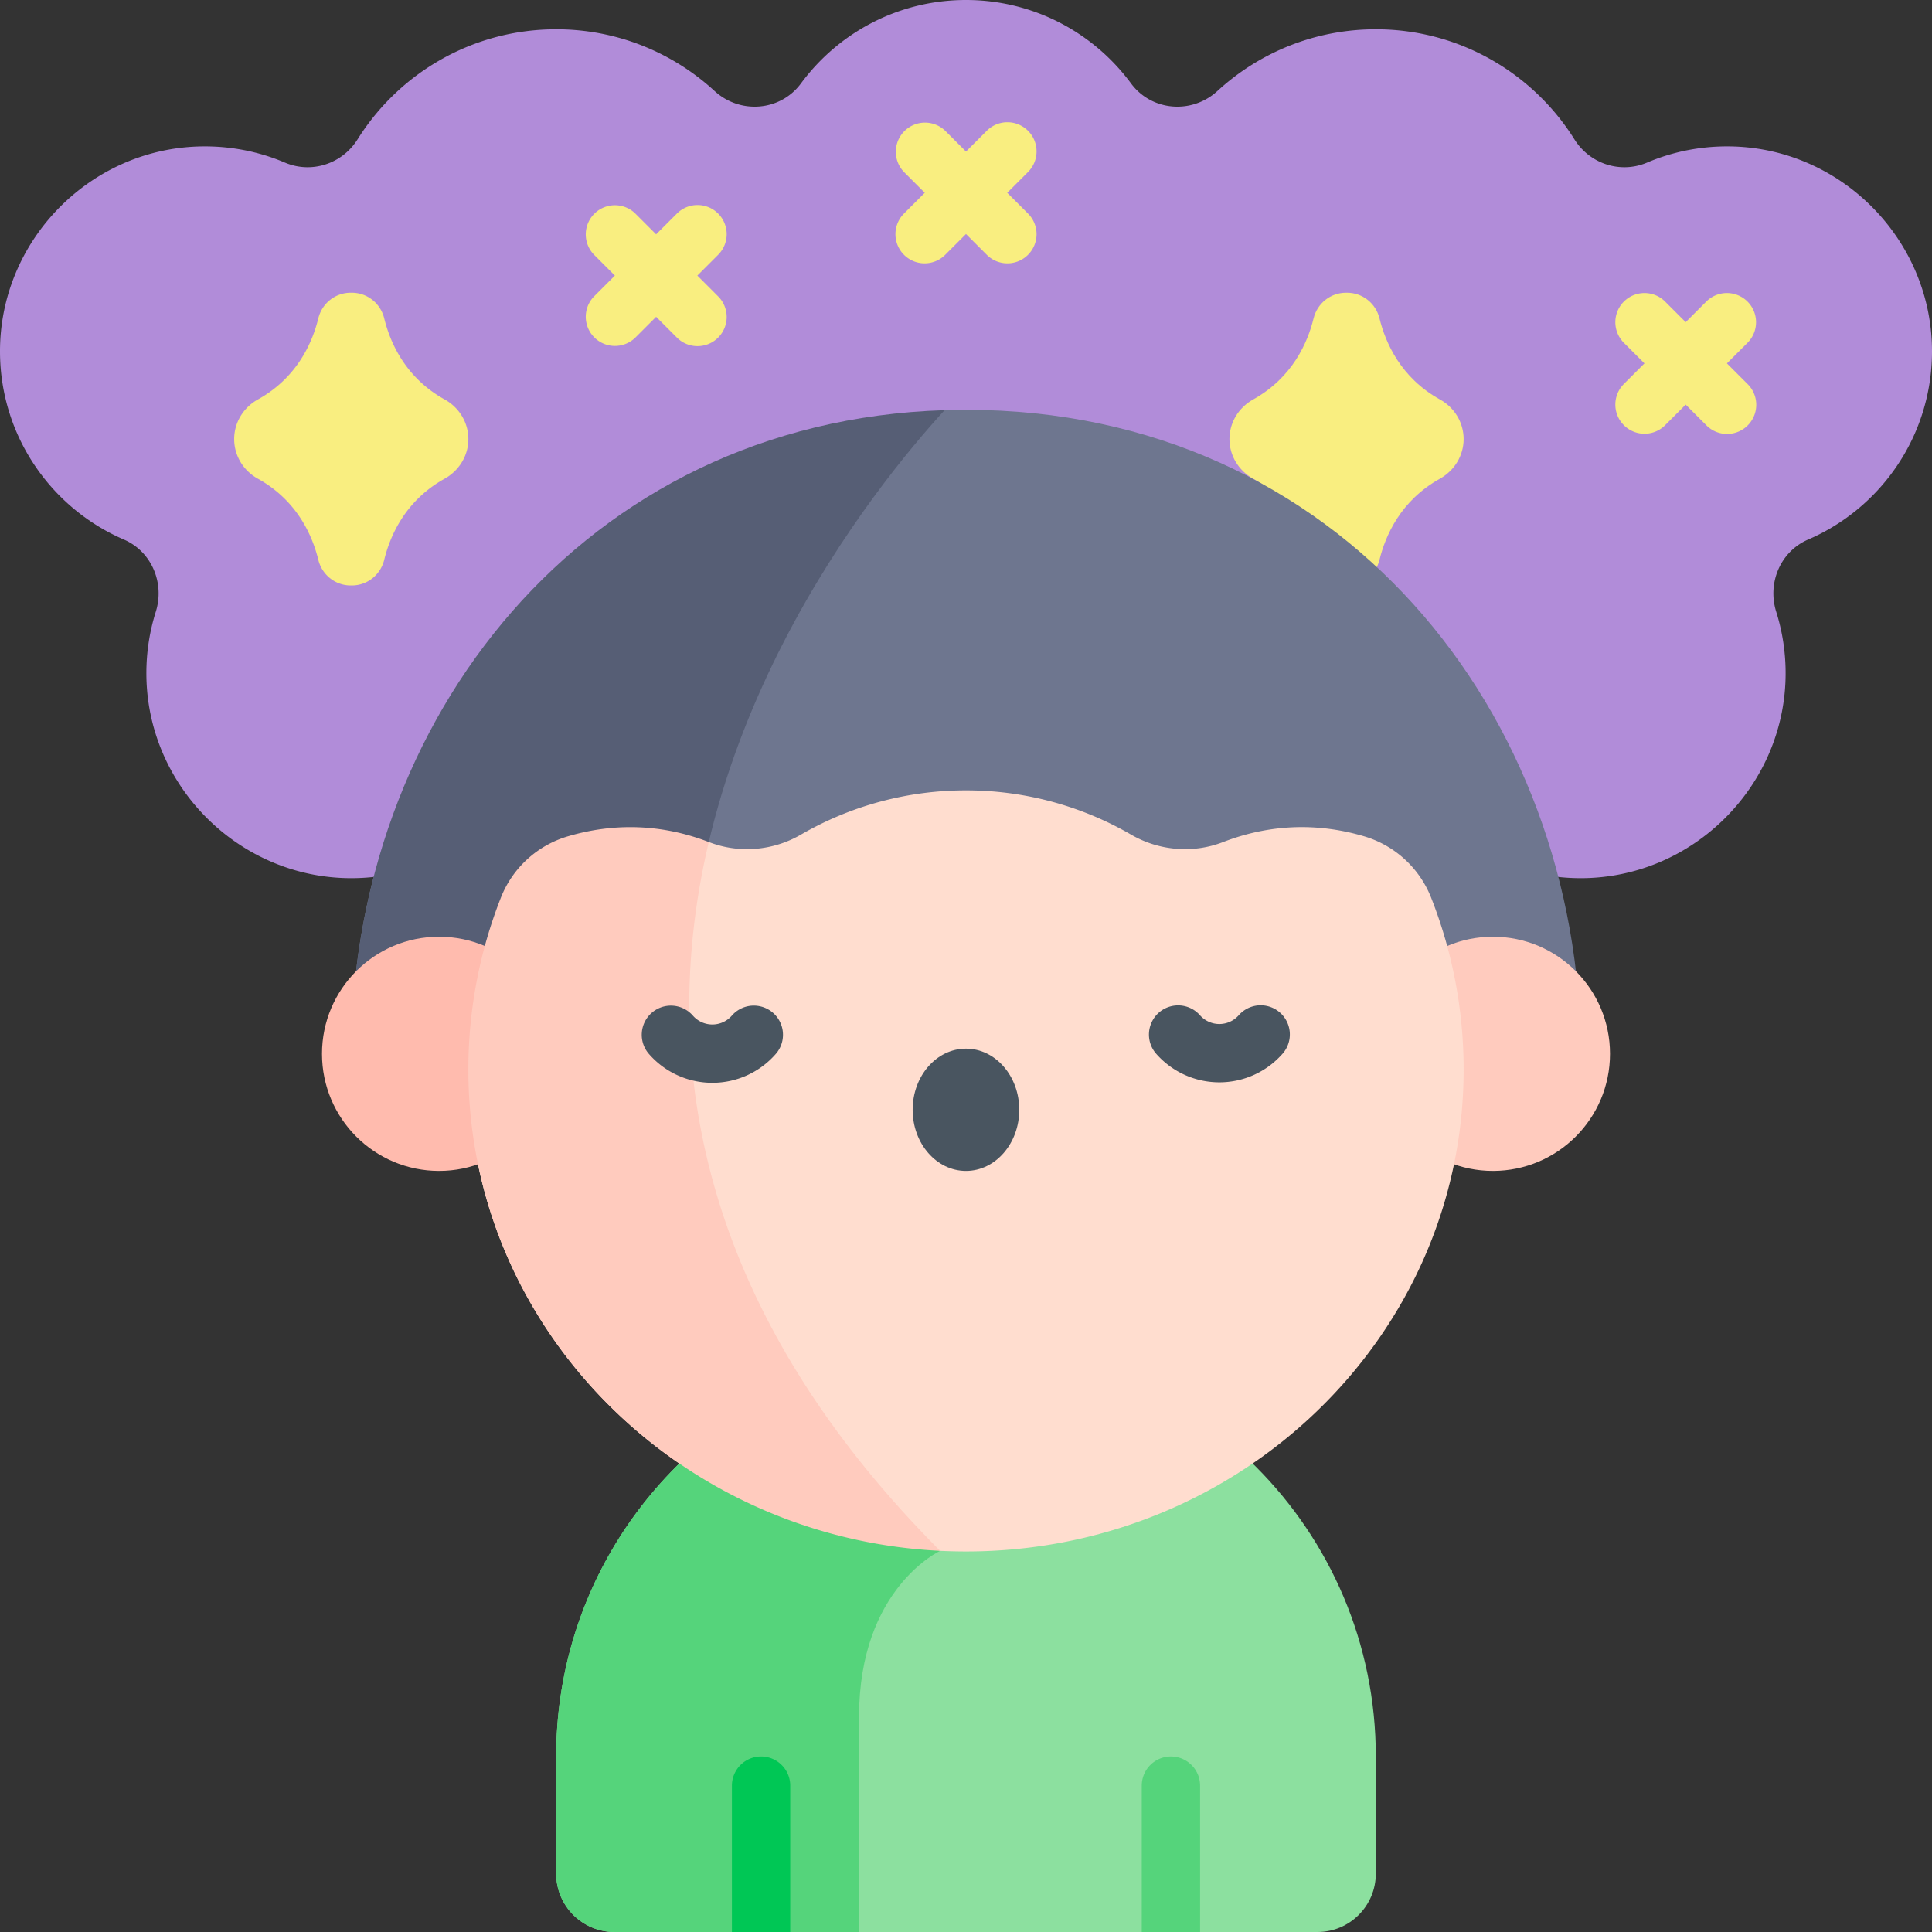 <svg viewBox="0 0 512 512" xmlns="http://www.w3.org/2000/svg"><rect x="0" y="0" width="512" height="512" fill="#333333" stroke="none"/><g><path d="M470.717 162.126a54.263 54.263 0 0 1 2.491 16.035c.144 29.879-24.418 54.565-54.297 54.565-29.992 0-54.307-24.315-54.307-54.297H147.396c0 29.982-24.315 54.297-54.307 54.297-29.879 0-54.441-24.686-54.297-54.565a54.263 54.263 0 0 1 2.491-16.035c2.399-7.629-1.103-15.973-8.447-19.139C13.546 134.671.032 115.499 0 93.167c-.042-29.18 23.481-53.483 52.649-54.351 8.131-.242 15.874 1.303 22.865 4.272 7.062 2.999 15.173.343 19.244-6.161 10.967-17.519 30.439-29.169 52.638-29.169 16.183 0 30.919 6.197 41.965 16.347 6.773 6.223 17.45 5.39 22.912-2.011C222.165 8.693 238.07 0 256 0s33.835 8.693 43.727 22.094c5.462 7.4 16.139 8.234 22.912 2.011 11.046-10.149 25.782-16.347 41.965-16.347 22.199 0 41.671 11.65 52.638 29.169 4.071 6.503 12.182 9.16 19.244 6.161 6.991-2.969 14.733-4.514 22.865-4.272 29.167.869 52.69 25.171 52.649 54.351-.032 22.332-13.546 41.504-32.836 49.82-7.344 3.166-10.846 11.51-8.447 19.139z" fill="#b18cd9"></path><path d="M364.604 465.451v31.094c0 8.531-6.913 15.455-15.455 15.455H209.42l-7.727-4.276-7.728 4.276H162.85c-8.541 0-15.455-6.923-15.455-15.455v-31.094c0-42.511 24.428-79.323 60.025-97.148 14.62-7.336 31.115-11.457 48.579-11.457 29.992 0 57.141 12.158 76.799 31.816 19.649 19.648 31.806 46.797 31.806 76.789z" fill="#8ce09f"></path><path d="M249.159 410.989s-21.502 9.839-21.502 43.953V512H209.42l-7.727-4.276-7.728 4.276H162.85c-8.541 0-15.455-6.923-15.455-15.455v-31.094c0-42.511 24.428-79.323 60.025-97.148z" fill="#55d47b"></path><path d="M332.114 105.858c10.427-5.788 14.45-15.135 16.002-21.486.971-3.974 4.488-6.796 8.579-6.796h.307c4.091 0 7.608 2.822 8.579 6.796 1.554 6.358 5.584 15.72 16.038 21.506 3.832 2.121 6.26 6.106 6.26 10.485 0 4.395-2.453 8.373-6.296 10.506-10.427 5.788-14.45 15.135-16.002 21.486-.971 3.974-4.488 6.796-8.579 6.796h-.307c-4.091 0-7.608-2.822-8.579-6.796-1.554-6.358-5.584-15.72-16.038-21.506-3.832-2.121-6.26-6.106-6.26-10.485 0-4.395 2.453-8.373 6.296-10.506z" fill="#f9ee80"></path><path d="M418.912 279.275H93.088c0-16.052 2.03-31.806 5.924-46.868 0 0 65.775-82.353 66.125-83.403.35-1.051 85.196-40.306 85.196-40.306 1.875-.062 3.761-.093 5.667-.093 99.167 0 162.912 80.693 162.912 170.67z" fill="#6e768f"></path><path d="M183.116 279.275H93.088c0-88.256 61.324-167.569 157.245-170.577-18.123 19.792-73.224 87.287-67.217 170.577z" fill="#565e75"></path><circle cx="395.637" cy="279.273" fill="#ffcbbe" r="31.03"></circle><circle cx="116.363" cy="279.273" fill="#ffbbae" r="31.03"></circle><path d="M387.879 283.406c0 70.555-59.047 127.747-131.879 127.747-2.298 0-4.574-.062-6.841-.165l-69.103-23.131-.021-.011c-27.076-18.514-46.642-46.673-53.36-79.302l13.209-57.656 47.95-27.746c.031.011.051.021.082.031 7.975 3.08 16.969 2.287 24.336-1.989a87.082 87.082 0 0 1 43.746-11.725 87.079 87.079 0 0 1 43.746 11.725c7.367 4.276 16.372 5.069 24.346 1.989 12.364-4.781 25.036-5.203 37.41-1.545a27.453 27.453 0 0 1 17.762 16.258c5.629 14.281 8.617 29.726 8.617 45.52z" fill="#ffddcf"></path><path d="M249.159 410.989c-69.649-3.452-125.038-59.253-125.038-127.583 0-15.774 2.988-31.219 8.613-45.509a27.39 27.39 0 0 1 17.752-16.258c12.343-3.647 24.995-3.255 37.349 1.504-12.786 54.257-5.224 121.062 61.324 187.846z" fill="#ffcbbe"></path><path d="M318.035 473.209V512H302.58v-38.791a7.724 7.724 0 0 1 7.727-7.727 7.73 7.73 0 0 1 7.728 7.727z" fill="#55d47b"></path><path d="M209.42 473.209V512h-15.455v-38.791a7.73 7.73 0 0 1 7.727-7.727 7.724 7.724 0 0 1 7.728 7.727z" fill="#00c755"></path><g fill="#f9ee80"><path d="M190.314 56.596a7.73 7.73 0 0 0-10.928 0l-5.507 5.507-5.507-5.507a7.728 7.728 0 0 0-10.928 10.929l5.507 5.507-5.507 5.507a7.728 7.728 0 0 0 10.928 10.929l5.507-5.507 5.507 5.507a7.706 7.706 0 0 0 5.464 2.263 7.728 7.728 0 0 0 5.464-13.192l-5.507-5.507 5.507-5.507a7.728 7.728 0 0 0 0-10.929zM272.435 34.656a7.729 7.729 0 0 0-10.928-.001L256 40.161l-5.507-5.507a7.729 7.729 0 0 0-10.928 10.929l5.506 5.506-5.506 5.506a7.727 7.727 0 0 0 0 10.928 7.703 7.703 0 0 0 5.464 2.264 7.708 7.708 0 0 0 5.464-2.263L256 62.018l5.507 5.507c1.509 1.508 3.486 2.263 5.464 2.263s3.955-.755 5.464-2.264a7.727 7.727 0 0 0 0-10.928l-5.506-5.506 5.506-5.506a7.727 7.727 0 0 0 0-10.928zM457.655 96.304l5.507-5.507a7.728 7.728 0 0 0-10.928-10.929l-5.507 5.507-5.507-5.507a7.728 7.728 0 0 0-10.928 10.929l5.507 5.507-5.507 5.507a7.728 7.728 0 0 0 10.928 10.929l5.507-5.507 5.507 5.507a7.706 7.706 0 0 0 5.464 2.263 7.728 7.728 0 0 0 5.464-13.192zM68.356 105.858c10.427-5.788 14.45-15.135 16.002-21.486.971-3.974 4.488-6.796 8.579-6.796h.307c4.091 0 7.608 2.822 8.579 6.796 1.554 6.358 5.584 15.72 16.038 21.506 3.832 2.121 6.26 6.106 6.26 10.485 0 4.395-2.453 8.373-6.296 10.506-10.427 5.788-14.45 15.135-16.002 21.486-.971 3.974-4.488 6.796-8.579 6.796h-.307c-4.091 0-7.608-2.822-8.579-6.796-1.554-6.358-5.584-15.72-16.038-21.506-3.832-2.121-6.26-6.106-6.26-10.485 0-4.395 2.453-8.373 6.296-10.506z" fill="#f9ee80"></path></g><ellipse cx="255.989" cy="294.102" fill="#495560" rx="14.127" ry="16.202"></ellipse><path d="M188.781 286.955a22.306 22.306 0 0 1-16.806-7.644 7.727 7.727 0 0 1 .739-10.903 7.73 7.73 0 0 1 10.903.738 6.86 6.86 0 0 0 5.166 2.353h.006a6.855 6.855 0 0 0 5.166-2.363 7.728 7.728 0 0 1 11.663 10.142 22.308 22.308 0 0 1-16.814 7.676l-.023.001zM323.142 286.828a22.311 22.311 0 0 1-16.806-7.643 7.728 7.728 0 0 1 11.641-10.166 6.863 6.863 0 0 0 5.166 2.354h.006a6.859 6.859 0 0 0 5.167-2.363 7.728 7.728 0 0 1 11.662 10.142 22.31 22.31 0 0 1-16.814 7.676h-.022z" fill="#495560"></path></g></svg>
